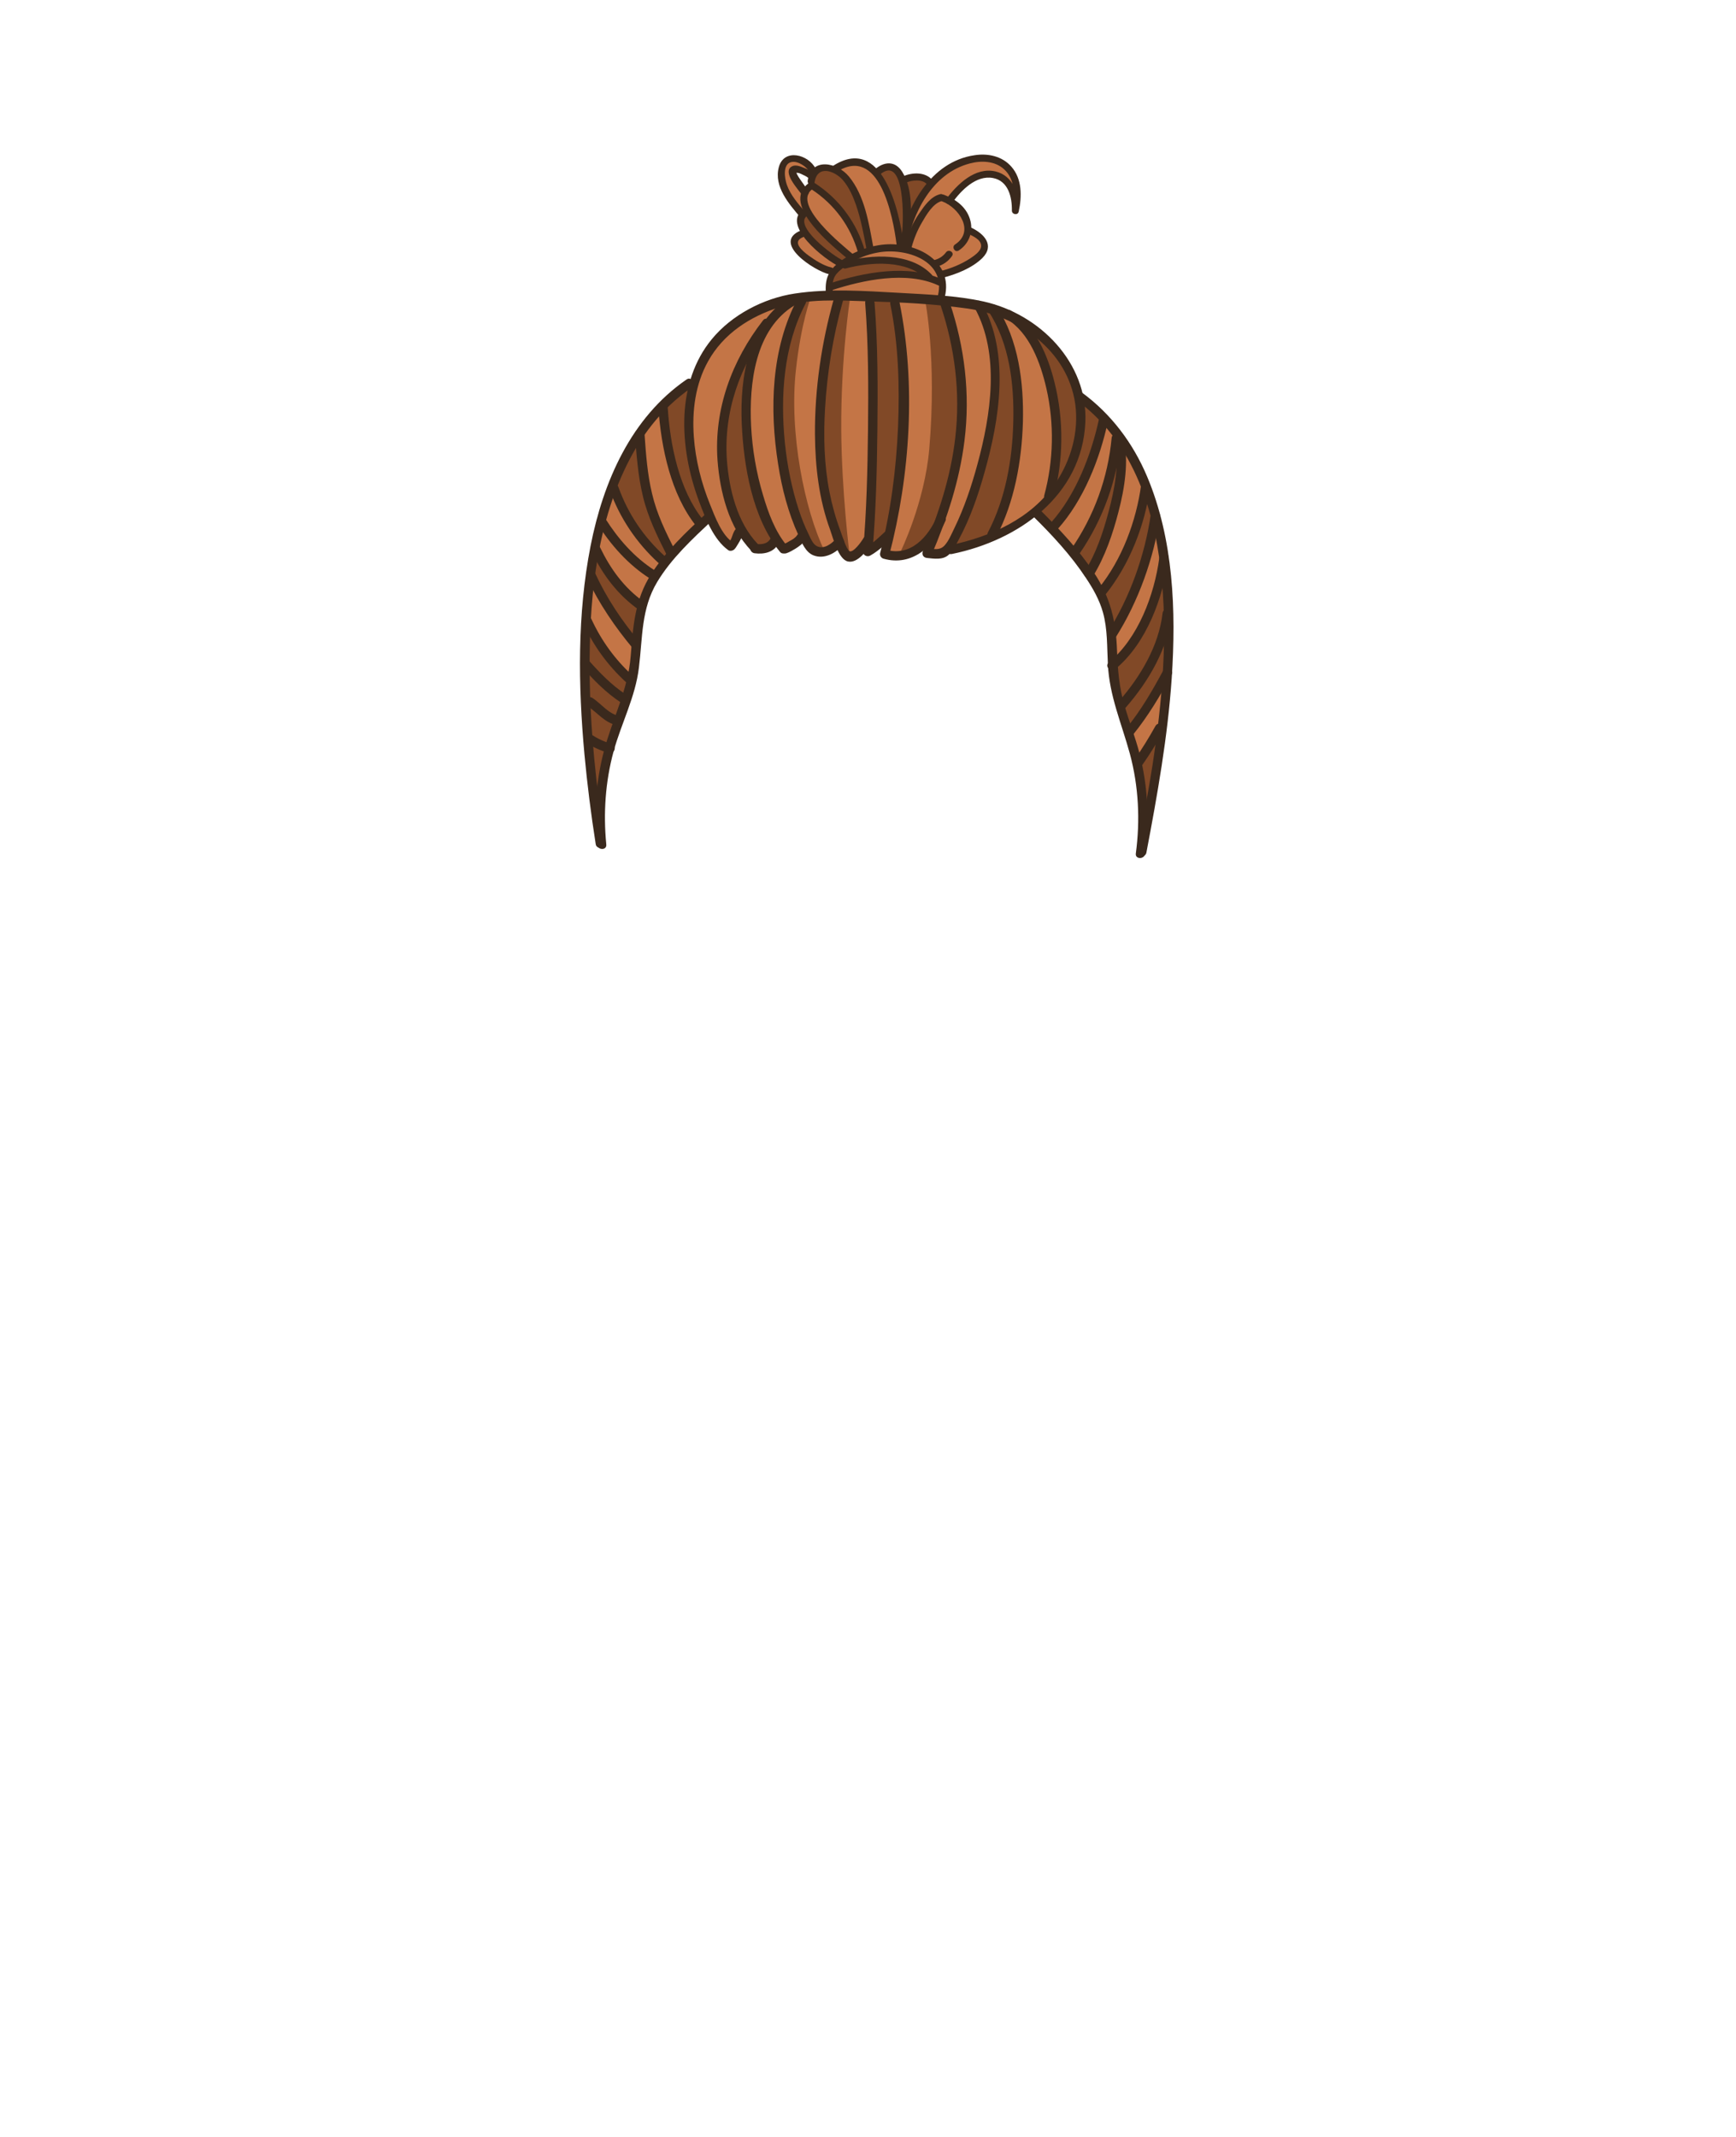 <?xml version="1.0" encoding="utf-8"?>
<!-- Generator: Adobe Illustrator 19.2.0, SVG Export Plug-In . SVG Version: 6.00 Build 0)  -->
<svg version="1.1" id="Layer_1" xmlns="http://www.w3.org/2000/svg" xmlns:xlink="http://www.w3.org/1999/xlink" x="0px" y="0px"
	 viewBox="0 0 739.6 909.9" style="enable-background:new 0 0 739.6 909.9;" xml:space="preserve">
<style type="text/css">
	.st0{fill:#C47546;}
	.st1{fill:#814927;}
	.st2{fill:#3A291D;}
</style>
<g>
	<g>
		<path class="st0" d="M352.9,124.5c0.1-1.7,1.4-5.8,2-7l1-2.1l-2.2-0.6c-1.9-0.5-5.7-2.3-9-4.8c-3.4-2.5-5.6-5.1-5.7-6.9
			c0-0.4-0.1-1.7,2.7-3l1.8-0.8l-1-1.8c-1.2-2.2-1.4-3.9-0.7-5.2l0.6-1.1l-0.8-1c-4.1-4.9-9.8-11.7-7.9-18.6c0.8-3,2.9-3.7,4.6-3.7
			c2.8,0,5.9,1.8,7.4,4.4l1.1,1.9l1.7-1.3c0.7-0.6,1.6-1,2.6-1.1c0.4-0.1,0.8-0.1,1.1-0.1c0.9,0,1.7,0.2,2.6,0.5l0.9,0.3l0.8-0.5
			c2.8-1.7,5.4-2.6,7.8-2.6c2.8,0,5.4,1.2,7.8,3.7l1.2,1.2l1.3-1c1.5-1.2,3-1.8,4.3-1.8c1.6,0,3,0.9,4.1,2.8
			c0.3,0.4,0.5,0.9,0.8,1.5l0.7,1.5l1.6-0.6c1.5-0.6,3.1-0.9,4.6-0.9c1.4,0,3.4,0.3,4.9,1.7l1.4,1.3l1.3-1.4
			c5-5.3,10.9-8.5,17.4-9.5c1-0.1,2-0.2,3-0.2c4.6,0,8.5,1.6,11,4.5c2.8,3.1,3.9,7.5,3.3,13.1c-0.9-6.2-4.2-10.4-9.1-11.4
			c-0.8-0.2-1.7-0.3-2.5-0.3c-5.4,0-10.8,3.4-16.1,10.2l-1.3,1.6l1.7,1.1c3.2,2.1,5.3,4.7,6,8c0.2,0.8,0.3,1.6,0.3,2.3l0,1.2
			l1.1,0.5c3.4,1.6,5.6,3.8,6,5.7c0.2,1.3-0.4,2.7-1.8,4.1c-3.2,3.2-8.3,5.8-15.1,7.7l-1.8,0.5l0.5,1.8c0.1,0.5,0.2,8.4,0.3,8.8
			c0,0-38.3-2.7-46.9-1.9L352.9,124.5z M337.5,74.3c0.1,0.2,0.1,0.4,0.2,0.6c0.4,0.9,1,1.7,1.4,2.4l0.1,0.2c0.6,0.8,1.2,1.7,1.8,2.5
			l1.9,2.6l1.5-1.7c0.3-0.4,0.7-0.7,1.1-1l1.4-1.1l-0.9-1.2c0.1-0.4,0.1-0.8,0.3-1.2l0.3-1.1l-0.9-0.8c-2.1-1.9-5.2-2.6-6.4-2.9
			l-2.1,0.2l0.1,2.5C337.4,74.2,337.4,74.3,337.5,74.3z"/>
		<g>
			<path class="st1" d="M353.8,120.4c0.2-1.9,1-3.5,2.2-4.9c0.7-0.8,1.5-1.5,2.6-2.3l0.6-0.5l0.6,0.5c0.1,0.1,0.2,0.1,0.2,0.1
				c0,0,0.1,0,0.1,0c3.5-0.9,9-2.1,15.1-2.1c6.7,0,12.3,1.4,16.6,4.1l-0.6,1.7c-2.5-0.4-5.3-0.6-8.2-0.6c-8.2,0-17.6,1.7-28,4.9
				l-1.4,0.4L353.8,120.4z"/>
			<path class="st1" d="M358.3,111.7c-4.2-2.1-19.3-13.1-16.4-19.2l0.1-0.2l0.2-0.1c0.1-0.1,0.2-0.2,0.3-0.4l0.1-0.3l1-1l0.6,0.9
				c4,6.8,12.3,13.7,16.7,17.4l1.2,1l-1.1,0.7c-0.5,0.3-1.1,0.7-1.6,1l-0.6,0.5L358.3,111.7z"/>
			<path class="st1" d="M370,104.6c-1.1-5.7-2.2-11.7-4.1-17.3c-1.3-3.7-2.7-6.7-4.4-9.2c-1.8-2.7-6.4-6.4-10.3-6.4
				c-1.6,0-4.5,0.7-5.1,5.7c0,0,0,0.1-0.1,0.2c0,0.1,0.1,0.1,0.1,0.2c0.1,0.3,0.1,0.7,0.1,1l0.4,0.1c0.1,0,0.1,0,0.1,0.1
				c10,6.5,17.2,16,20.6,27.5l0.3,0.9l0.9-0.3c0.2-0.1,0.5-0.2,0.7-0.2l1.1-0.3L370,104.6z"/>
			<path class="st1" d="M383.4,100.4c-1.1-6.5-3.6-18.5-9-25.9l-0.5-0.7l0.7-0.6c1.4-1.2,2.8-1.7,4.1-1.7c1.2,0,2.3,0.5,3.2,1.6
				c4.5,5.1,4,22.4,3.5,26.4c0,0,0,0.1,0,0.1l0,0.2l-0.2,0.6L383.4,100.4z"/>
			<path class="st1" d="M387,89.8c0.1-4.6-0.5-8.6-1.6-11.9l-0.3-0.8l0.8-0.3c1.4-0.6,3.1-0.9,4.6-0.9c2.2,0,4,0.7,5.1,1.9l0.5,0.6
				l-0.5,0.6c-2.6,3.2-5,7-6.9,11.2L387,89.8z"/>
		</g>
		<g>
			<g>
				<path class="st2" d="M354.9,125.3c-0.3-3.2-0.6-6.2,1.6-8.8c1.2-1.4,2.9-2.6,4.5-3.7c4-2.7,8.5-4.5,13.2-5.3
					c11.6-2.1,29,3.4,25.4,18.3c-0.5,1.9,2.4,2.7,2.9,0.8c3.8-15.6-12.2-23.6-25.6-22.5c-6.8,0.6-13.4,3.1-18.9,7.2
					c-5.2,3.9-6.7,7.5-6.1,14.1C352.1,127.2,355.1,127.2,354.9,125.3L354.9,125.3z"/>
			</g>
			<g>
				<path class="st2" d="M354.2,113.9c-3.4-0.8-6.8-3-9.6-5c-2.6-1.9-7.5-5.9-2.5-7.9c1.8-0.7,1-3.6-0.8-2.9
					c-12.9,5.2,5.7,17.3,12,18.7C355.3,117.2,356.1,114.3,354.2,113.9L354.2,113.9z"/>
			</g>
			<g>
				<path class="st2" d="M359.3,111c-4-1.7-22.4-15.3-14.9-19.6c1.7-1,0.2-3.6-1.5-2.6c-11.3,6.5,8.9,22.2,14.9,24.8
					C359.5,114.3,361,111.7,359.3,111L359.3,111z"/>
			</g>
			<g>
				<path class="st2" d="M363.8,108.6c-4.6-3.9-26.6-21.4-17.8-28c1.5-1.1,0-3.8-1.5-2.6c-12.3,9.2,10.8,27.3,17.2,32.7
					C363.1,112,365.3,109.9,363.8,108.6L363.8,108.6z"/>
			</g>
			<g>
				<path class="st2" d="M347,77.8c1.2-8,8.8-4.9,12.1-1.1c2.6,3,4.3,6.9,5.6,10.6c2.1,6.1,3.3,12.6,4.5,19c0.4,1.9,3.3,1.1,2.9-0.8
					c-1.9-10.2-3.6-22-10.4-30.3c-5-6.1-16.1-8.4-17.6,1.8C343.9,78.9,346.7,79.7,347,77.8L347,77.8z"/>
			</g>
			<g>
				<path class="st2" d="M356.3,73.3c18.3-11.8,24.1,18.5,25.7,30.9c0.2,1.9,3.2,1.9,3,0c-1.8-14.6-9.2-47.1-30.2-33.5
					C353.2,71.7,354.7,74.3,356.3,73.3L356.3,73.3z"/>
			</g>
			<g>
				<path class="st2" d="M374.7,74.5c11-9.6,10.3,19.9,9.6,24.9c-0.3,1.9,2.8,1.9,3,0c1.1-8.1,1.7-18.8-2.9-26.2
					c-3.1-5-7.9-4.4-11.9-0.9C371.1,73.6,373.2,75.7,374.7,74.5L374.7,74.5z"/>
			</g>
			<g>
				<path class="st2" d="M412.1,99.4c2.1,1,6.1,2.6,5.9,5.5c-0.2,2.2-3,4-4.6,5.1c-3.8,2.5-8.2,4.3-12.6,5.4
					c-1.9,0.5-1.1,3.4,0.8,2.9c5.8-1.5,12.5-4.1,16.9-8.4c5.4-5.4,0.8-10.4-4.8-13C411.9,96,410.4,98.6,412.1,99.4L412.1,99.4z"/>
			</g>
			<g>
				<path class="st2" d="M386.1,105.9c2.5-15.1,11-32.1,27.1-36.3c4.9-1.3,10.7-1.1,14.6,2.5c4.8,4.4,4.6,11.5,3.4,17.3
					c1,0.1,2,0.3,2.9,0.4c0.2-7-2.4-15-10-16.8c-8.7-2-16.3,5.5-21,11.8c-1.2,1.6,1.5,3,2.6,1.5c3.8-5.2,10.1-11.8,17.3-10.5
					c6.6,1.2,8.2,8.2,8.1,13.9c0,1.7,2.6,2.1,2.9,0.4c1.4-6.4,1.5-13.9-3.1-19.1c-3.9-4.5-10-5.8-15.7-4.9
					c-18.7,2.7-29.3,22.1-32.1,39C382.9,107,385.8,107.8,386.1,105.9L386.1,105.9z"/>
			</g>
			<g>
				<path class="st2" d="M343.2,90.5c-3.1-3.7-6.4-7.3-8-11.9c-0.9-2.6-1.9-8.8,2-9.6c2.8-0.6,6.7,2.1,7.8,4.5
					c0.8,1.7,3.4,0.2,2.6-1.5c-3.1-6.3-13.6-9-15.8-0.8c-2.2,8.3,4.4,15.7,9.3,21.5C342.3,94.1,344.4,92,343.2,90.5L343.2,90.5z"/>
			</g>
			<g>
				<path class="st2" d="M344.3,81.2c-1.1-1.6-2.3-3.2-3.4-4.8c-0.5-0.7-1-1.5-1.4-2.3c-0.1-0.2-0.2-0.7-0.3-0.8c0-0.1,0-0.2,0-0.3
					c-0.5,0.3-0.6,0.4-0.3,0.4c0.2,0.2,1.2,0.2,1.5,0.3c0.6,0.2,1.2,0.5,1.8,0.8c0.9,0.4,1.9,0.9,2.6,1.7c1.4,1.4,3.5-0.7,2.1-2.1
					c-1.2-1.3-3-2.1-4.6-2.7c-1.4-0.6-3.5-1.4-5-0.5c-4.2,2.4,2.9,9.9,4.3,12C342.8,84.3,345.4,82.8,344.3,81.2L344.3,81.2z"/>
			</g>
			<g>
				<path class="st2" d="M345.7,80.6c9.8,6.4,16.7,15.8,19.9,27.1c0.5,1.9,3.4,1.1,2.9-0.8c-3.4-12-10.9-22.1-21.3-28.9
					C345.6,76.9,344.1,79.5,345.7,80.6L345.7,80.6z"/>
			</g>
			<g>
				<path class="st2" d="M401.5,85.8c7.1,2.7,13.9,12.7,5.4,18.3c-1.6,1-0.1,3.6,1.5,2.6c4.2-2.7,6.2-7.5,5.1-12.4
					c-1.3-5.7-5.9-9.3-11.2-11.3C400.5,82.2,399.7,85.1,401.5,85.8L401.5,85.8z"/>
			</g>
			<g>
				<path class="st2" d="M399,113.6c2.7-0.7,5-2.3,6.6-4.6c1.1-1.6-1.5-3.1-2.6-1.5c-1.2,1.6-2.9,2.7-4.8,3.2
					C396.4,111.2,397.1,114.1,399,113.6L399,113.6z"/>
			</g>
			<g>
				<path class="st2" d="M388.3,105.6c1-3.8,2.5-7.5,4.5-10.9c1.8-3.1,4.7-8.2,8.5-9.1c1.9-0.5,1.1-3.4-0.8-2.9c-4,1-6.7,5-8.9,8.2
					c-2.9,4.2-4.9,8.9-6.2,13.9C384.9,106.7,387.8,107.5,388.3,105.6L388.3,105.6z"/>
			</g>
			<g>
				<path class="st2" d="M386.2,77.7c2.4-1,6.9-1.5,8.7,0.8c1.2,1.5,3.8,0,2.6-1.5c-3-3.9-8.7-3.7-12.8-1.9
					C383,75.9,384.5,78.5,386.2,77.7L386.2,77.7z"/>
			</g>
			<g>
				<path class="st2" d="M354.3,123.6c13.5-4.4,31.9-8.3,45.4-2.1c1.7,0.8,3.3-1.8,1.5-2.6c-14.3-6.6-33.3-2.9-47.7,1.8
					C351.7,121.3,352.5,124.2,354.3,123.6L354.3,123.6z"/>
			</g>
			<g>
				<path class="st2" d="M360.4,114.3c10.6-2.8,26.1-3.8,34.4,4.7c1.3,1.4,3.5-0.7,2.1-2.1c-9.1-9.5-25.5-8.6-37.3-5.5
					C357.7,111.9,358.5,114.8,360.4,114.3L360.4,114.3z"/>
			</g>
		</g>
	</g>
	<path class="st0" d="M497.6,241.7l-3.7-15c0,0-3.9-14.3-4.8-14.6c-0.9-0.2-5.5-15-5.5-15l-8-12.7l-9.6-10.4l-5.6-4.5L456,159
		l-5.6-10.6l-10.2-8.2l-10-5.8l-7.4-2.8l-6.7-1.6l0.1-0.4c-5-0.9-10.2-1.1-15.2-1.8c-6.6-1-13-1.7-19.6-1.8
		c-12.8-0.2-25.7-1.5-38.5,0.7c-0.7,0.1-1.2-0.2-1.5-0.7l-18.6,6.3l-12.7,8.2l-9.2,11l-5.1,12l-6.2,2.9l-12.4,12.1l-8.2,11.8
		l-8.6,17.8l-6.8,25.4l-4.1,34.8l-0.5,32.5l3.5,33.9l2,9.9l5.6-25.8l8.1-21.2l2.4-14.2l0.7-12.3l2.1-13l5.4-11.6l11.2-15.9
		l12.2-10.2l4.9,7.1l4.4,5l3.5-5.7l6.7,6.8l4.7-0.2c0,0,4-3,4.4-4.2c0.5-1.2,3.1,4.4,3.1,4.4l7.6-4.7l5.4,5.6l5.5,0.1l5.9-3l1.9,3.8
		l1.9,2.8l7.6-6.4l0.2,2l7.1-4.6l1.5,7.4l4.7,0l7.4-2.5l4.7-2.5l-0.1,4l5.5,0.4l4.3-2.1l12.2-3.2l14-6.1l9.1-6.2l7.7,6.5l10,12.5
		l8.2,10.4l5.9,13.2l1.4,14.8l0.4,13.3l4.2,15l5.1,15.9c0,0,2.8,12.2,2.3,13c-0.5,0.7,3,13,3,13l4.4-19.4l3-22.9l1.8-19.9l0.4-24.6
		L497.6,241.7z"/>
	<g>
		<polygon class="st1" points="268.1,289 261.1,281.7 249.7,263.6 249.2,274.4 248.8,300.6 250.5,324.8 254.3,344.5 256.8,329.8 
			263.2,308.2 		"/>
		<polygon class="st1" points="251.8,245.2 258,256.6 263.9,265.5 271.1,274.7 273.2,258.2 267.8,253.7 253.9,234.2 		"/>
		<polygon class="st1" points="260.3,207.9 264.7,215.7 271.7,227.8 279.5,238.2 283.3,239.7 285.8,235.4 282.1,228 276,211.7 
			273.4,197.9 271.9,185.8 264.3,195.9 		"/>
		<path class="st1" d="M282.5,172.3l1.4,12.8l2.4,16.3l6.5,14.7l5.2,6.3l4-3.1l-2.6-7.4c0,0-5-19.5-5.1-20.3
			c-0.1-0.8-0.9-17.8-0.9-17.8l0.4-9.7l-5.7,2L282.5,172.3z"/>
		<path class="st1" d="M319.4,148l-5.3,10.2l-5,16l-1.6,14.1l1.1,15.7l4,14.5l6.5,12l3.5,3.7l5.9-1.9l2.1-3l-6.8-15.7l-3.8-15.5
			c0,0-2.2-14.2-2.2-15s0.9-18.7,0.8-19.2c-0.1-0.5,3.3-14.8,3.3-14.8L319.4,148z"/>
		<path class="st1" d="M345.5,126.4c0,0-6.1,5.2-10.7,19.1c-1.7,5.2-3.2,21.5-3.2,21.5l0.1,15l2,17.5l10.1,32l7.5,3.2
			c-8.5-17.6-15.2-50.3-12.2-77.3C341.3,137.4,345.5,126.4,345.5,126.4z"/>
		<path class="st1" d="M382.5,128.9c-3.7-0.2-7.5-2.1-11.2-1.3l0.2,23.7l0.1,37.7l-1.8,44.8l8.7-4.9l4-17.1l3.7-40l-2.3-23.8
			L382.5,128.9z"/>
		<path class="st1" d="M362.2,126.6c0,0-4,25.7-3.8,56.7c0.2,26.1,3.5,52.6,3.5,52.6s-2.3,0.1-4.2-5.2c-1.9-5.3-6.4-21.2-7-26.1
			c-0.6-4.9-1.7-20.7-1.3-27.6s2.5-24.8,3.5-30s4.8-21,4.8-21L362.2,126.6z"/>
		<path class="st1" d="M383.6,235.1c0,0,10.3-20.9,12.3-43.9c3.3-38.7-1.8-63.5-1.8-63.5l8.7,1.5l4.3,15.4l2.9,23.6l-1.9,25.7
			l-5.1,20.8c0,0-5.8,14.4-9.1,16.9C390.5,234.2,383.6,235.1,383.6,235.1z"/>
		<path class="st1" d="M417,130l4,9.4l2.8,17.8l-0.6,16.2l-3.6,18l-5.3,19l-10.3,23l4.9,0.1l8.2-2.6l6.1-4.4l4.6-11.3l2.6-9.2
			l2.5-15.1l0.8-14.6c0,0-1.3-17.3-1.4-18c-0.1-0.7-3.9-15.4-3.9-15.4s-3.7-8.2-4.2-9c-0.5-0.8-4.2-3.8-4.2-3.8L417,130z"/>
		<path class="st1" d="M439.5,144.1c0.1,0.2,5.4,11.4,5.4,11.4l3.2,11.3l1.7,11.9l0.2,14.5l-2.2,14.4l-6.1,11.1l6.3,6.4l5.2-6.3
			c0,0,6.8-14.1,8.2-14.8c1.4-0.7,5.1-15.9,6.2-16.2c1.2-0.4,3.7-7.4,3.7-7.4l-11.3-11.8L456,159l-6.8-11.6l-9.6-6.2L439.5,144.1z"
			/>
		<polygon class="st1" points="458.1,234.9 462.3,228.3 468,216.9 472.3,204.6 477.5,191 477.3,204.3 472.9,223.1 463.9,244.3 		"/>
		<polygon class="st1" points="469.4,252.1 474.7,244.7 479.2,236.6 485.4,225.6 488,211 492.8,221.9 487.1,240.6 480.8,258.3 
			473.6,270.3 471.8,260.4 		"/>
		<polygon class="st1" points="475.1,283.6 479.3,278 484.7,270.1 495.8,245 498.1,255.6 496.9,287.3 487.7,302.9 479.9,311.6 
			476.9,299.9 		"/>
		<polygon class="st1" points="485,324.7 494.1,310.1 493.9,319.8 488.5,346.2 		"/>
	</g>
	<g>
		<g>
			<g>
				<path class="st2" d="M300.6,218.9c-8.4,7.8-17,15.9-23.2,25.6c-7,10.9-7.7,22.4-8.7,34.9c-1.1,14.3-7.8,26.7-11.4,40.4
					c-3.4,13-4.4,26.5-3,39.8c0.3,2.5,4.3,2.6,4,0c-1.3-13.3-0.4-26.7,3.1-39.6c3.3-12,9.3-23.2,10.8-35.7c1.6-12.8,0.9-25,7.8-36.5
					c6.1-10.1,14.9-18.2,23.4-26.2C305.3,220,302.5,217.2,300.6,218.9L300.6,218.9z"/>
			</g>
			<g>
				<path class="st2" d="M440.3,220c8.1,8,15.9,16.4,22.2,25.9c3.1,4.6,5.9,9.5,7.4,14.9c2,7.1,1.7,14.7,2.1,22
					c0.6,13.5,5.9,25.4,9.4,38.3c3.7,13.8,4.4,28.2,2.5,42.4c-0.3,2.5,3.7,2.5,4,0c1.9-14.2,1.1-28.7-2.4-42.6
					c-1.8-6.9-4.4-13.5-6.4-20.4c-2.3-7.7-2.9-15.3-3.2-23.3c-0.4-12.5-2.8-22.8-9.8-33.3c-6.5-9.8-14.6-18.4-22.9-26.7
					C441.3,215.4,438.5,218.2,440.3,220L440.3,220z"/>
			</g>
			<g>
				<path class="st2" d="M292.5,161.6c-23.7,16.3-35.5,43.5-40.9,70.9c-5.7,29.1-5.3,59.3-2.6,88.8c1.2,12.8,2.8,25.5,4.8,38.2
					c0.4,2.5,4.3,1.5,3.9-1.1c-3.8-23.9-6.3-48.1-6.5-72.3c-0.2-28.7,2.4-59,14.5-85.3c6.5-14.2,15.9-26.8,28.9-35.7
					C296.6,163.6,294.6,160.1,292.5,161.6L292.5,161.6z"/>
			</g>
			<g>
				<path class="st2" d="M459,170.7c22.8,16.7,32.4,44.6,35.5,71.7c3.2,27.8,0.7,56-3.5,83.5c-1.9,12.1-4.2,24.1-6.5,36.1
					c-0.5,2.5,3.4,3.6,3.9,1.1c4.7-24.7,9.1-49.4,10.8-74.4c1.9-28.6,0.8-59-10.5-85.8c-6-14.2-15.2-26.5-27.7-35.7
					C458.9,165.7,456.9,169.2,459,170.7L459,170.7z"/>
			</g>
			<g>
				<path class="st2" d="M415.2,131c11,19.9,6.9,45.9,1.2,66.8c-2.5,9.2-5.6,18.5-9.8,27.1c-1.2,2.4-2.4,5.5-4.3,7.5
					c-2,2-4.1,1.4-7.2,1.1c0.6,1,1.2,2,1.7,3c6.7-15.7,12-31.9,14.1-48.8c2.5-19.9,0.1-39.9-6.3-58.9c-0.8-2.4-4.7-1.4-3.9,1.1
					c6.1,18.2,8.5,37.2,6.3,56.3c-1.9,16.8-7.2,32.9-13.8,48.4c-0.6,1.5,0.1,2.8,1.7,3c3.1,0.3,6.6,0.9,9.1-1.2
					c2-1.7,3.3-4.4,4.5-6.7c4.8-8.9,8.2-18.7,10.9-28.4c6.4-22.5,11-50.6-1-72.1C417.4,126.7,414,128.7,415.2,131L415.2,131z"/>
			</g>
			<g>
				<path class="st2" d="M421.1,132.5c9,13.7,11,31.1,10.6,47.2c-0.4,16-3.3,32.7-10.8,47c-1.2,2.3,2.3,4.3,3.5,2
					c7.8-14.9,10.9-32.3,11.4-49c0.4-16.7-1.8-34.9-11.2-49.2C423.2,128.4,419.7,130.4,421.1,132.5L421.1,132.5z"/>
			</g>
			<g>
				<path class="st2" d="M428.7,135.7c10,6,14.6,18.9,17.1,29.7c3.4,14.9,3.1,30.7-0.9,45.5c-0.7,2.5,3.2,3.6,3.9,1.1
					c4.3-15.9,4.5-33,0.5-49c-2.8-11.4-8.1-24.3-18.6-30.7C428.5,130.9,426.5,134.4,428.7,135.7L428.7,135.7z"/>
			</g>
			<g>
				<path class="st2" d="M379.3,129.5c3.5,17.1,4,34.9,3.3,52.3c-0.8,18.1-3.1,36.1-7.6,53.6c-0.3,1,0.3,2.2,1.4,2.5
					c12.3,3.5,21.8-5.5,26.4-16.1c1-2.3-2.4-4.4-3.5-2c-3.9,8.9-11.3,17.3-21.9,14.3c0.5,0.8,0.9,1.6,1.4,2.5
					c9-34.4,11.5-73.1,4.4-108C382.6,126,378.8,127,379.3,129.5L379.3,129.5z"/>
			</g>
			<g>
				<path class="st2" d="M377.3,226.2c-2.7,2.5-5.4,5.2-8.6,7c1,0.6,2,1.2,3,1.7c1.5-17.3,1.9-34.6,2.1-51.9c0.2-18,0.2-36.1-1.2-54
					c-0.2-2.5-4.2-2.6-4,0c1.4,18,1.4,36,1.2,54c-0.2,17.3-0.6,34.7-2.1,51.9c-0.1,1.6,1.8,2.4,3,1.7c3.5-1.9,6.5-4.9,9.5-7.6
					C382,227.3,379.2,224.5,377.3,226.2L377.3,226.2z"/>
			</g>
			<g>
				<path class="st2" d="M355.3,127.1c-5.3,18.7-8.2,38.4-8.1,57.8c0.1,13.8,1.7,27.8,6.5,40.8c1.3,3.6,3.5,12.6,7.6,13.4
					c4.1,0.9,8.4-5,10.1-8c1.3-2.2-2.2-4.3-3.5-2c-0.9,1.6-4.4,6.4-6,5.6c-1.3-0.6-3.5-7.7-3.9-8.8c-2-5.3-3.5-10.8-4.6-16.3
					c-2.3-11.7-2.6-23.8-1.9-35.6c0.9-15.4,3.4-30.9,7.6-45.8C359.8,125.7,356,124.6,355.3,127.1L355.3,127.1z"/>
			</g>
			<g>
				<path class="st2" d="M339.8,127.2c-11.3,21.2-12,47.1-8.3,70.4c1.6,10.4,4.3,20.8,8.7,30.4c1.4,3.1,3,7.2,6.4,8.5
					c4.6,1.8,9.5-1,12.5-4.4c1.7-1.9-1.1-4.8-2.8-2.8c-1.9,2.2-5.4,4.9-8.4,3.2c-1.6-0.9-2.5-3.1-3.3-4.8c-1.7-3.4-3.1-7-4.3-10.6
					c-3-9.2-4.9-18.8-5.9-28.4c-2-20-0.6-41.6,8.9-59.6C344.4,126.9,341,124.9,339.8,127.2L339.8,127.2z"/>
			</g>
			<g>
				<path class="st2" d="M336.8,126.4c-18.1,10.7-21.6,34.5-20.8,53.8c0.8,18.1,4.5,40.4,16.3,54.8c1.6,2,4.4-0.9,2.8-2.8
					c-5-6.1-7.8-13.9-10-21.3c-2.9-9.6-4.6-19.6-5.1-29.5c-0.9-18,1.6-41.3,18.7-51.5C341,128.5,339,125.1,336.8,126.4L336.8,126.4z
					"/>
			</g>
			<g>
				<path class="st2" d="M325.1,136.4c-13.3,17.1-21,37.9-19.4,59.7c1,13.2,4.8,28.6,14.3,38.3c1.8,1.9,4.6-1,2.8-2.8
					c-8.7-9-12.2-23.4-13.1-35.5c-1.5-20.7,5.5-40.6,18.2-56.9C329.5,137.2,326.6,134.4,325.1,136.4L325.1,136.4z"/>
			</g>
			<g>
				<path class="st2" d="M405.6,235.9c28.4-5.8,55.4-24.9,56.8-56.1c1.1-25.4-19.5-46.1-43.3-51.4c-11.7-2.6-24.1-3-36.1-3.7
					c-14.6-0.8-29.9-1.9-44.4,0.3c-13.3,2-26.9,9.1-35.4,19.5c-7.5,9.1-11,20.5-11.6,32.2c-0.6,12.5,1.9,25.3,6.3,37
					c2.6,6.9,6.1,16.1,12.4,20.6c0.6,0.4,1.4,0.3,2,0c1-0.5,1.5-1.7,2.1-2.6c0.5-0.8,0.9-1.5,1.3-2.3c0.4-0.7,1.4-1.5,0.4-1.1
					c2.3-1,0.3-4.4-2-3.4c-2.1,0.9-2,5.1-3.8,6.1c0.7,0,1.3,0,2,0c-4.8-3-7.7-11-9.8-16.2c-3.7-9.1-6.2-19-6.9-28.8
					c-0.8-11,0.6-22.4,6.1-32.2c6.5-11.7,17.9-19.1,30.5-23c11.9-3.7,25-2.9,37.3-2.5c14.2,0.4,28.6,1.1,42.8,3.1
					c21.5,3.1,42.6,17.8,45.8,40.7c1.6,11.7-1.8,23.9-8.4,33.6c-10.3,15.2-27.7,22.9-45.1,26.5C402,232.6,403,236.5,405.6,235.9
					L405.6,235.9z"/>
			</g>
		</g>
		<g>
			<path class="st2" d="M468.2,178.5c-3.3,15.2-9.9,32.3-20.4,44c-1.7,1.9,1.1,4.7,2.8,2.8c11-12.2,18-29.9,21.4-45.8
				C472.6,177,468.7,175.9,468.2,178.5L468.2,178.5z"/>
		</g>
		<g>
			<path class="st2" d="M473.6,186.5c-1.6,17.1-7.5,33.2-17.2,47.3c-1.5,2.1,2,4.1,3.5,2c10.1-14.7,16.1-31.6,17.8-49.4
				C477.8,184,473.8,184,473.6,186.5L473.6,186.5z"/>
		</g>
		<g>
			<path class="st2" d="M474.9,187.1c2.1,10.3,0,21.2-2.7,31.2c-2.3,8.6-5.3,17.4-10,25c-1.4,2.2,2.1,4.2,3.5,2
				c5.1-8.3,8.4-18,10.8-27.3c2.7-10.3,4.4-21.4,2.3-32C478.2,183.5,474.4,184.6,474.9,187.1L474.9,187.1z"/>
		</g>
		<g>
			<path class="st2" d="M486.2,206.3c-2.1,15.6-8.2,32-18.2,44.3c-1.6,2,1.2,4.8,2.8,2.8c10.4-12.9,17-29.7,19.2-46.1
				C490.4,204.9,486.5,203.8,486.2,206.3L486.2,206.3z"/>
		</g>
		<g>
			<path class="st2" d="M490.3,218.9c-2.5,17.5-8.9,35.5-18.4,50.4c-1.4,2.2,2.1,4.2,3.5,2c9.6-15.2,16.2-33.6,18.8-51.4
				C494.5,217.4,490.6,216.3,490.3,218.9L490.3,218.9z"/>
		</g>
		<g>
			<path class="st2" d="M493.9,237.6c-2.1,15.7-9,34.2-21.5,44.5c-2,1.6,0.9,4.5,2.8,2.8c13.3-11,20.5-30.7,22.6-47.4
				C498.2,235.1,494.2,235.1,493.9,237.6L493.9,237.6z"/>
		</g>
		<g>
			<path class="st2" d="M495.3,261.1c-1.6,13.9-9.4,27-18.5,37.4c-1.7,1.9,1.1,4.8,2.8,2.8c9.8-11.2,18-25.2,19.7-40.2
				C499.6,258.6,495.6,258.6,495.3,261.1L495.3,261.1z"/>
		</g>
		<g>
			<path class="st2" d="M495.7,285.3c-4.7,8.7-9.6,17.2-15.9,24.9c-1.6,2,1.2,4.8,2.8,2.8c6.5-8,11.7-16.7,16.6-25.8
				C500.3,285,496.9,283,495.7,285.3L495.7,285.3z"/>
		</g>
		<g>
			<path class="st2" d="M492.3,309.1c-2.8,5-5.8,9.9-9.1,14.6c-1.5,2.1,2,4.1,3.5,2c3.3-4.7,6.3-9.6,9.1-14.6
				C497.1,308.9,493.6,306.9,492.3,309.1L492.3,309.1z"/>
		</g>
		<g>
			<path class="st2" d="M280.5,173.8c1.2,16.9,5.3,36.7,16.1,50.2c1.6,2,4.4-0.8,2.8-2.8c-10-12.5-13.9-31.7-14.9-47.3
				C284.3,171.2,280.3,171.2,280.5,173.8L280.5,173.8z"/>
		</g>
		<g>
			<path class="st2" d="M270.5,185c0.7,8.8,1.3,17.7,3.4,26.3c2.1,8.9,6.1,17,10.2,25.1c1.2,2.3,4.6,0.3,3.5-2
				c-4-7.8-7.8-15.6-9.8-24.2c-2-8.3-2.6-16.8-3.2-25.3C274.3,182.4,270.3,182.4,270.5,185L270.5,185z"/>
		</g>
		<g>
			<path class="st2" d="M259.7,208.5c4.3,12,11.4,22.6,20.8,31.2c1.9,1.7,4.7-1.1,2.8-2.8c-9-8.1-15.7-18-19.8-29.4
				C262.7,205,258.9,206,259.7,208.5L259.7,208.5z"/>
		</g>
		<g>
			<path class="st2" d="M254.5,223c5.7,9.1,13.2,17.5,22.3,23.3c2.2,1.4,4.2-2.1,2-3.5c-8.5-5.4-15.5-13.4-20.8-21.8
				C256.6,218.8,253.1,220.8,254.5,223L254.5,223z"/>
		</g>
		<g>
			<path class="st2" d="M252.2,235.2c4.7,9.8,11.1,18.2,20,24.5c2.1,1.5,4.1-2,2-3.5c-8.3-5.9-14.1-13.9-18.5-23
				C254.5,230.9,251,232.9,252.2,235.2L252.2,235.2z"/>
		</g>
		<g>
			<path class="st2" d="M250.1,246.2c5.1,10.8,11.9,20.8,19.6,30c1.7,2,4.5-0.9,2.8-2.8c-7.5-8.9-14-18.6-18.9-29.2
				C252.4,241.8,249,243.9,250.1,246.2L250.1,246.2z"/>
		</g>
		<g>
			<path class="st2" d="M248.6,265.7c4.3,9.4,10.4,17.7,18,24.7c1.9,1.7,4.7-1.1,2.8-2.8c-7.4-6.8-13.2-14.8-17.4-23.9
				C251,261.3,247.5,263.3,248.6,265.7L248.6,265.7z"/>
		</g>
		<g>
			<path class="st2" d="M248,284c4.9,5.6,10.3,11.1,16.6,15.2c2.2,1.4,4.2-2.1,2-3.5c-6-3.9-11.1-9.2-15.8-14.5
				C249.1,279.2,246.3,282,248,284L248,284z"/>
		</g>
		<g>
			<path class="st2" d="M250.3,300.7c4.2,2.7,7.2,7,12.4,8.1c2.5,0.5,3.6-3.3,1.1-3.9c-4.7-1-7.6-5.2-11.4-7.7
				C250.1,295.8,248.1,299.3,250.3,300.7L250.3,300.7z"/>
		</g>
		<g>
			<path class="st2" d="M249.7,316.2c3,2,6.2,3.5,9.7,4.4c2.5,0.7,3.6-3.2,1.1-3.9c-3.1-0.8-6-2.2-8.7-4
				C249.5,311.3,247.5,314.7,249.7,316.2L249.7,316.2z"/>
		</g>
		<g>
			<path class="st2" d="M335,235.6c1.3-0.4,2.6-1.2,3.8-1.9c1.6-1,3.3-2.2,4.3-3.8c1.3-2.2-2.1-4.2-3.5-2c-0.7,1.1-2,1.9-3.2,2.5
				c-0.6,0.4-1.2,0.7-1.8,1c-0.2,0.1-0.4,0.2-0.6,0.3c0.4-0.2,0,0-0.1,0C331.5,232.5,332.6,236.4,335,235.6L335,235.6z"/>
		</g>
		<g>
			<path class="st2" d="M321.5,235.6c3.9,0.5,8-0.3,10.1-4c1.3-2.2-2.2-4.2-3.5-2c-1.4,2.3-4.3,2.3-6.6,2
				C318.9,231.3,319,235.3,321.5,235.6L321.5,235.6z"/>
		</g>
	</g>
</g>
</svg>
